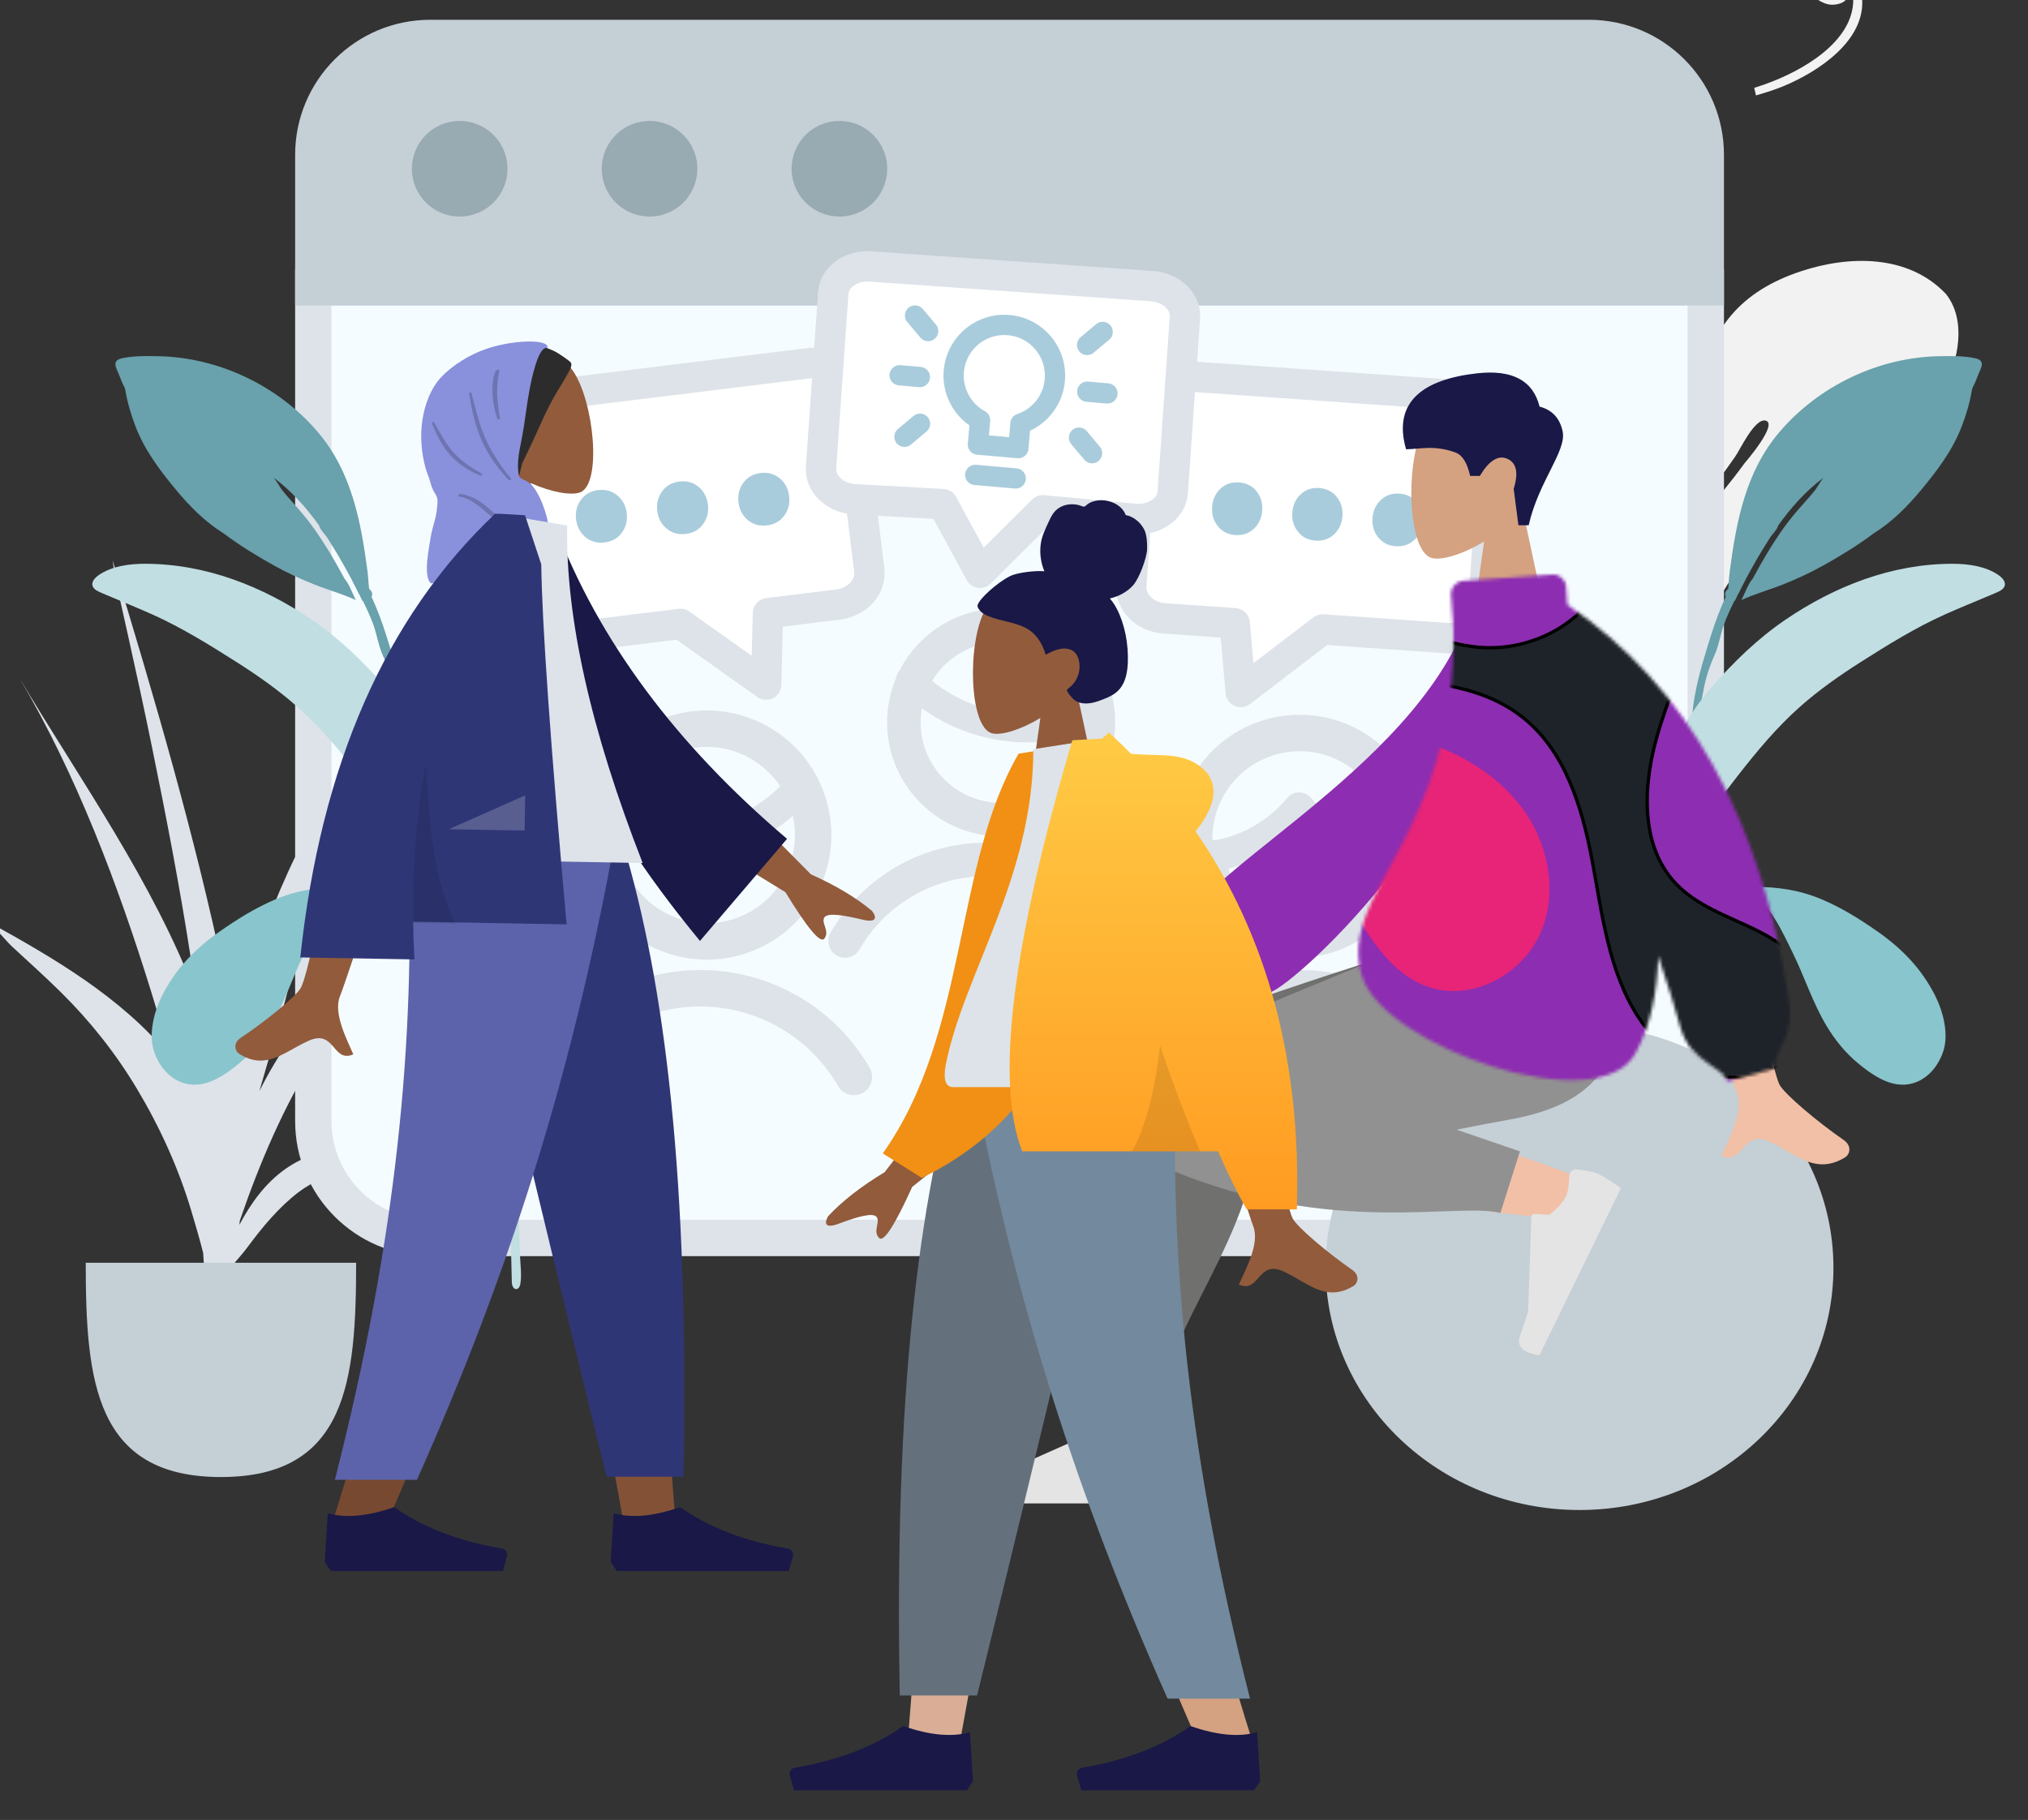 <svg xmlns="http://www.w3.org/2000/svg" xmlns:xlink="http://www.w3.org/1999/xlink" width="615" height="552" viewBox="0 0 615 552">
  <rect x="0" y="0" width="615" height="552" fill="#333333" stroke="none"/>
  <defs>
    <path id="screen_modul_3_g1-a" d="M49.788,30.674 C55.676,30.627 61.008,34.146 63.284,39.577 C65.56,45.008 64.323,51.276 60.161,55.441 C55.997,59.605 49.729,60.839 44.298,58.563 C38.864,56.289 35.348,50.957 35.393,45.067 C35.456,37.143 41.864,30.735 49.788,30.674 Z"/>
    <path id="screen_modul_3_g1-b" d="M107.365,30.674 C113.252,30.627 118.587,34.146 120.86,39.577 C123.136,45.008 121.9,51.276 117.738,55.441 C113.574,59.605 107.306,60.839 101.875,58.563 C96.441,56.289 92.924,50.957 92.969,45.067 C93.033,37.143 99.44,30.735 107.365,30.674 Z"/>
    <path id="screen_modul_3_g1-c" d="M164.942,30.674 C170.829,30.627 176.163,34.146 178.437,39.577 C180.713,45.008 179.477,51.276 175.315,55.441 C171.15,59.605 164.883,60.839 159.451,58.563 C154.02,56.289 150.501,50.957 150.546,45.067 C150.61,37.143 157.017,30.735 164.942,30.674 Z"/>
    <path id="screen_modul_3_g1-d" d="M207.908,65.937 C207.908,70.824 203.121,74.786 197.216,74.786 L170.316,74.4 L157.585,94.365 L139.91,74.143 L111.684,74.786 C105.779,74.786 100.992,70.824 100.992,65.937 L100.992,12.848 C100.992,7.961 105.779,4 111.684,4 L197.216,4 C203.121,4 207.908,7.961 207.908,12.848 L207.908,65.937 Z"/>
    <path id="screen_modul_3_g1-e" d="M72.115,0.01 L99.049,1.893 C101.253,2.047 102.914,3.959 102.76,6.163 L102.041,16.407 C101.021,80.204 137.897,96.468 129.686,122.049 C122.908,143.167 58.027,165.87 46.799,145.169 C42.254,136.788 40.192,126.652 39.959,115.632 C37.09,124.099 34.82,131.388 33.15,137.498 C30.27,148.038 19.105,149.714 19.105,153.774 L19.105,153.774 L4.396,149.714 C5.394,144.198 -1.541,141.511 0.318,129.188 C8.649,73.971 31.032,33.946 67.467,9.113 L67.846,3.721 C68,1.517 69.911,-0.144 72.115,0.01 Z"/>
    <linearGradient id="screen_modul_3_g1-g" x1="50%" x2="50%" y1="0%" y2="100%">
      <stop offset="0%" stop-color="#FFCB45"/>
      <stop offset="100%" stop-color="#FF9B21"/>
    </linearGradient>
  </defs>
  <g fill="none" fill-rule="evenodd" transform="translate(-4 -44)">
    <g fill="#F2F2F2" transform="rotate(77 289.716 364.543)">
      <path d="M216.7,137.131 C216.938,126.745 212.683,117.173 207.973,108.139 C198.804,90.552 194.218,80.03 195.7,59.143 C196.572,46.859 197.614,33.88 191.344,22.725 C186.779,14.602 177.203,5.912 167.091,7.381 C151.084,11.027 142.148,26.279 138.722,41.423 C134.476,60.193 139.338,74.197 153.512,86.224 C161.499,92.999 166.004,99.978 168.182,110.296 C169.925,118.547 169.43,128.009 172.411,135.944 C176.868,147.806 184.915,155.05 197.019,157.253 C192.651,133.741 186.515,109.447 176.676,87.649 C175.793,85.492 169.446,76.272 172.087,73.943 C174.996,71.379 179.797,86.121 179.759,86.029 C182.548,92.58 184.901,99.343 187.163,106.134 C187.151,106.136 187.138,106.135 187.125,106.137 C189.46,113.11 191.735,120.155 193.908,127.246 C194.752,130.221 195.542,133.213 196.244,136.245 C197.274,140.694 197.396,152.411 200.317,155.89 C200.942,156.634 201.578,157.143 202.219,157.476 C203.389,162.382 204.481,167.299 205.438,172.226 C207.937,185.094 209.382,198.293 207.762,211.378 C207.289,215.197 202.43,228.479 204.04,231.87 C206.983,238.072 208.638,228.508 209.266,225.663 C214.459,202.101 212.582,179.98 206.916,156.912 C212.125,153.324 216.603,141.339 216.7,137.131" transform="rotate(-18 176.975 120.57)"/>
      <path d="M112.859,47.659 C105.257,48.771 98.082,58.379 94.541,64.785 C90.16,72.711 87.104,81.756 84.803,90.463 C81.01,104.806 80.498,120.726 80.451,135.417 C80.445,137.187 80.076,158.81 82.604,158.455 C85.108,158.104 83.522,135.659 83.736,131.011 C84.19,121.093 83.511,111.311 85.837,101.518 C88.246,91.378 92.662,81.822 98.242,73.063 C98.958,71.939 100.474,67.76 102.196,68.725 C103.88,69.669 99.215,75.237 98.552,76.319 C95.817,80.787 93.442,85.519 91.475,90.38 C87.789,99.487 85.874,109.018 85.94,118.831 C91.725,119.72 96.765,116.332 98.706,110.687 C100.382,105.809 100.546,100.133 102.451,95.52 C103.762,92.343 105.849,89.645 108.401,87.364 C115.132,81.346 122.159,79.841 124.165,69.855 C125.738,62.026 123.785,46.068 112.859,47.659" transform="scale(-1 1) rotate(58 0 -81.975)"/>
      <path d="M29.347,19.532 C40.386,18.727 52.712,27.536 58.037,36.704 C62.329,44.095 61.606,53.801 58.955,61.654 C57.179,66.911 53.305,74.407 46.843,74.48 C38.759,74.571 38.37,64.687 38.213,58.909 C38.005,51.227 37.024,44.535 30.905,39.298 C29.479,38.078 27.92,37.005 26.48,35.802 C24.224,33.919 21.731,31.992 21.441,28.877 C21.04,24.579 23.492,23.806 27.236,24.604 C27.874,24.74 34.303,27.594 33.351,25.338 C33.061,24.649 31.999,24.103 30.659,23.694 C30.334,23.659 30.004,23.624 29.67,23.588 L28.999,23.518 C25.973,23.203 22.873,22.929 21.869,23.147 C9.042,25.931 4.048,43.508 2.722,54.676 C2.571,55.941 2.451,57.21 2.347,58.481 L-0.005,58.481 C0.16,55.497 0.374,52.517 0.879,49.565 C2.769,38.503 8.681,22.256 21.645,20.46 C22.123,20.393 23.883,20.382 26.014,20.505 C27.024,19.947 28.155,19.61 29.347,19.532 Z" transform="matrix(-1 0 0 1 61.095 0)"/>
    </g>
    <g transform="translate(0 214)">
      <path fill="#DDE3E9" d="M9.938,35.736 C28.604,67.052 50.345,97.374 63.401,131.613 C62.875,127.577 62.317,123.545 61.692,119.52 C58.38,98.179 54.262,76.994 49.936,55.835 C47.733,45.062 45.402,34.327 43.012,23.594 C41.727,17.829 40.457,12.061 39.145,6.302 C38.827,4.906 38.554,2.469 38.157,0 C50.845,41.637 63.081,83.305 72.031,125.942 C73.205,131.538 74.205,137.124 75.024,142.7 C75.304,141.428 75.58,140.156 75.881,138.887 C79.503,123.68 84.935,108.594 91.403,94.374 C94.495,87.575 98.046,80.924 102.228,74.726 C104.836,70.863 110.986,66.271 113.364,62.314 C100.355,86.176 95.657,116.032 88.145,141.973 C86.312,148.304 84.467,154.624 82.659,160.955 C93.987,138.237 111.563,119.571 136,111.483 C106.42,131.027 88.678,165.254 76.722,200.26 C76.683,200.675 76.636,201.09 76.595,201.506 C80.114,194.829 84.545,188.789 90.551,184.56 C103.407,175.504 117.667,178.142 130.137,185.91 C120.35,179.689 102.663,185.354 94.428,191.677 C88.533,196.203 83.495,202.275 79.12,208.2 C78.072,209.62 76.641,211.277 75.13,213.044 C73.012,226.795 69.56,240.452 64.672,254 C65.479,250.111 64.896,243.892 65.12,240.993 C65.144,240.679 65.164,240.365 65.188,240.053 C64.445,243.019 63.727,245.951 63.036,248.837 C64.41,243.331 65.156,237.583 65.739,231.776 C65.889,229.281 66.036,226.785 66.19,224.29 C66.141,219.553 65.946,214.799 65.616,210.036 C64.447,205.408 63.137,201.042 62.056,197.411 C58.159,184.31 52.444,171.76 45.411,160.051 C38.994,149.366 31.312,139.688 22.445,130.935 C17.664,126.217 12.661,121.725 7.729,117.17 C5.945,115.523 2.757,111.474 0,109.363 C20.08,120.434 40.749,132.41 55.398,150.248 C53.68,143.653 51.815,137.151 49.842,130.78 C39.831,98.454 27.191,64.953 9.938,35.736 Z"/>
      <path fill="#C5CFD6" d="M30,213 C30,248.899 32.843,278 71,278 C109.157,278 112,248.899 112,213"/>
    </g>
    <g transform="translate(25 50)">
      <g transform="translate(68.5)">
        <path fill="#F5FCFF" stroke="#DDE3E9" stroke-width="11.029" d="M427.784,81.145 L427.784,334.034 C427.784,343.823 423.816,352.686 417.4,359.102 C410.985,365.517 402.122,369.485 392.332,369.485 L392.332,369.485 L40.966,369.485 C31.177,369.485 22.314,365.517 15.898,359.102 C9.483,352.686 5.515,343.823 5.515,334.034 L5.515,334.034 L5.515,81.145 L427.784,81.145 Z"/>
        <path fill="#C5CFD6" stroke="#C5CFD6" stroke-width="11.029" d="M427.784,5.515 L427.784,45.693 C427.784,55.483 423.816,64.346 417.4,70.761 C410.985,77.177 402.122,81.145 392.332,81.145 L392.332,81.145 L40.966,81.145 C31.177,81.145 22.314,77.177 15.898,70.761 C9.483,64.346 5.515,55.483 5.515,45.693 L5.515,45.693 L5.515,5.515 L427.784,5.515 Z" transform="rotate(-180 216.65 43.33)"/>
        <use fill="#D8D8D8" xlink:href="#screen_modul_3_g1-a"/>
        <use fill="#98AAB2" xlink:href="#screen_modul_3_g1-a"/>
        <use fill="#D8D8D8" xlink:href="#screen_modul_3_g1-b"/>
        <use fill="#98AAB2" xlink:href="#screen_modul_3_g1-b"/>
        <use fill="#D8D8D8" xlink:href="#screen_modul_3_g1-c"/>
        <use fill="#98AAB2" xlink:href="#screen_modul_3_g1-c"/>
        <g stroke="#DDE3E9" stroke-linecap="round" stroke-linejoin="round" transform="translate(76.282 204.884)">
          <path stroke-width="11.06" d="M93.164,26.917 C83.565,10.263 65.805,6.54897823e-15 46.582,6.54897823e-15 C27.359,6.54897823e-15 9.599,10.263 -6.54897823e-15,26.917" transform="translate(0 88.862)"/>
          <g transform="translate(6.095)">
            <path stroke-width="9.217" d="M10.57,29.576 C26.023,45.501 49.688,50.263 70.098,41.555" transform="rotate(-23 40.334 37.717)"/>
            <path stroke-width="11.06" d="M10.189,42.394 C10.189,60.211 24.632,74.653 42.448,74.653 C60.265,74.653 74.707,60.211 74.707,42.394 C74.707,24.578 60.265,10.135 42.448,10.135 C24.632,10.135 10.189,24.578 10.189,42.394 Z" transform="rotate(-23 42.448 42.394)"/>
          </g>
        </g>
        <g stroke="#DDE3E9" stroke-linecap="round" stroke-linejoin="round" transform="translate(166.76 183.607)">
          <path stroke-width="10.165" d="M85.627,24.74 C76.805,9.433 60.481,0 42.813,0 C25.146,0 8.822,9.433 0,24.74" transform="translate(0 71.068)"/>
          <g transform="translate(17.845)">
            <path stroke-width="8.471" d="M1.843,16.59 C16.199,31.014 38.184,35.327 57.145,27.44"/>
            <path stroke-width="10.165" d="M0,29.494 C0,45.783 13.205,58.988 29.494,58.988 C45.783,58.988 58.988,45.783 58.988,29.494 C58.988,13.205 45.783,0 29.494,0 C13.205,0 0,13.205 0,29.494 Z"/>
          </g>
        </g>
        <g stroke="#DDE3E9" stroke-linecap="round" stroke-linejoin="round" transform="translate(258.088 214.775)">
          <path stroke-width="11.06" d="M93.164,105.888 C83.565,89.234 65.805,78.971 46.582,78.971 C27.359,78.971 9.599,89.234 0,105.888"/>
          <g transform="rotate(-1 99.903 -437.836)">
            <path stroke-width="11.06" d="M76.286,64.576 C72.122,57.743 70.045,49.84 70.312,41.842 L70.312,32.543 C70.312,14.877 55.989,0.554 38.323,0.554 C20.654,0.554 6.331,14.877 6.331,32.543 L6.331,41.842 C6.598,49.84 4.521,57.743 0.357,64.576"/>
            <path stroke-width="9.217" d="M6.332,37.828 C18.614,37.808 30.289,32.456 38.321,23.162 C46.354,32.456 58.029,37.808 70.311,37.828"/>
            <path stroke-width="11.06" d="M10.241,37.641 C11.684,52.067 23.828,63.055 38.327,63.055 C52.826,63.055 64.967,52.067 66.413,37.641"/>
          </g>
        </g>
        <g stroke-linecap="round" stroke-linejoin="round" transform="translate(59.53 73.687)">
          <path fill="#FFF" stroke="#DDE3E9" stroke-width="9.217" d="M112.916,99.879 C112.916,104.969 108.129,109.096 102.224,109.096 L80.841,109.096 L77.633,130.522 L54.112,109.096 L16.692,109.096 C10.787,109.096 6,104.969 6,99.879 L6,44.578 C6,39.487 10.787,35.361 16.692,35.361 L102.224,35.361 C108.129,35.361 112.916,39.487 112.916,44.578 L112.916,99.879 Z" transform="rotate(-7 59.458 82.941)"/>
          <path fill="#FFF" stroke="#DDE3E9" stroke-width="9.217" d="M302.036,101.703 C302.036,106.793 297.25,110.92 291.345,110.92 L269.962,110.92 L266.68,131.575 L243.233,110.92 L205.812,110.92 C199.908,110.92 195.121,106.793 195.121,101.703 L195.121,46.402 C195.121,41.311 199.908,37.185 205.812,37.185 L291.345,37.185 C297.25,37.185 302.036,41.311 302.036,46.402 L302.036,101.703 Z" transform="scale(-1 1) rotate(-4 0 7202.742)"/>
          <g transform="scale(-1 1) rotate(-4 0 4472.047)">
            <use fill="#D8D8D8" xlink:href="#screen_modul_3_g1-d"/>
            <use fill="#FFF" stroke="#DDE3E9" stroke-width="9.217" xlink:href="#screen_modul_3_g1-d"/>
          </g>
        </g>
        <g stroke="#A9CCDC" stroke-linecap="round" stroke-linejoin="round" stroke-width="6.152" transform="rotate(5 -926.653 2160.673)">
          <path d="M47.193,16.226 C47.195,8.544 41.528,2.038 33.918,0.987 C26.308,-0.065 19.089,4.66 17.007,12.054 C14.925,19.449 18.619,27.246 25.66,30.319 L25.66,37.772 L37.964,37.772 L37.964,30.319 C43.57,27.876 47.194,22.342 47.193,16.226 L47.193,16.226 Z"/>
          <line x1="25.66" x2="37.964" y1="47" y2="47"/>
          <line x1="57.287" x2="63.439" y1="18.892" y2="18.892"/>
          <line x1="56.011" x2="60.363" y1="32.997" y2="37.349"/>
          <line x1="56.011" x2="60.363" y1="4.783" y2=".436"/>
          <line x1="6.338" x2=".185" y1="18.892" y2="18.892"/>
          <line x1="7.613" x2="3.261" y1="32.997" y2="37.349"/>
          <line x1="7.613" x2="3.261" y1="4.783" y2=".436"/>
        </g>
        <path fill="#A9CCDC" fill-rule="nonzero" d="M285.619,158 C287.854,158 289.683,157.231 291.105,155.692 C292.527,154.154 293.238,152.256 293.238,150 C293.238,147.744 292.527,145.846 291.105,144.308 C289.683,142.769 287.854,142 285.619,142 C283.384,142 281.556,142.769 280.133,144.308 C278.711,145.846 278,147.744 278,150 C278,152.256 278.711,154.154 280.133,155.692 C281.556,157.231 283.384,158 285.619,158 Z M310,158 C312.235,158 314.063,157.231 315.486,155.692 C316.908,154.154 317.619,152.256 317.619,150 C317.619,147.744 316.908,145.846 315.486,144.308 C314.063,142.769 312.235,142 310,142 C307.765,142 305.937,142.769 304.514,144.308 C303.092,145.846 302.381,147.744 302.381,150 C302.381,152.256 303.092,154.154 304.514,155.692 C305.937,157.231 307.765,158 310,158 Z M334.381,158 C336.616,158 338.444,157.231 339.867,155.692 C341.289,154.154 342,152.256 342,150 C342,147.744 341.289,145.846 339.867,144.308 C338.444,142.769 336.616,142 334.381,142 C332.146,142 330.317,142.769 328.895,144.308 C327.473,145.846 326.762,147.744 326.762,150 C326.762,152.256 327.473,154.154 328.895,155.692 C330.317,157.231 332.146,158 334.381,158 Z" transform="rotate(4 310 150)"/>
        <path fill="#A9CCDC" fill-rule="nonzero" d="M92.738,156 C95.008,156 96.865,155.231 98.31,153.692 C99.754,152.154 100.476,150.256 100.476,148 C100.476,145.744 99.754,143.846 98.31,142.308 C96.865,140.769 95.008,140 92.738,140 C90.468,140 88.611,140.769 87.167,142.308 C85.722,143.846 85,145.744 85,148 C85,150.256 85.722,152.154 87.167,153.692 C88.611,155.231 90.468,156 92.738,156 Z M117.5,156 C119.77,156 121.627,155.231 123.071,153.692 C124.516,152.154 125.238,150.256 125.238,148 C125.238,145.744 124.516,143.846 123.071,142.308 C121.627,140.769 119.77,140 117.5,140 C115.23,140 113.373,140.769 111.929,142.308 C110.484,143.846 109.762,145.744 109.762,148 C109.762,150.256 110.484,152.154 111.929,153.692 C113.373,155.231 115.23,156 117.5,156 Z M142.262,156 C144.532,156 146.389,155.231 147.833,153.692 C149.278,152.154 150,150.256 150,148 C150,145.744 149.278,143.846 147.833,142.308 C146.389,140.769 144.532,140 142.262,140 C139.992,140 138.135,140.769 136.69,142.308 C135.246,143.846 134.524,145.744 134.524,148 C134.524,150.256 135.246,152.154 136.69,153.692 C138.135,155.231 139.992,156 142.262,156 Z" transform="rotate(-6 117.5 148)"/>
      </g>
      <g transform="translate(457 102)">
        <path fill="#69A1AC" d="M120.98,0.66 C117.57,-0.085 113.803,-0.028 110.329,0.033 C91.695,0.287 73.397,9.109 61.489,23.205 C51.351,35.205 48.563,50.125 46.56,65.207 C46.362,66.704 46.277,68.192 46.165,69.693 C46.141,70.015 46.105,70.302 46.066,70.573 C45.279,71.277 44.865,72.098 45.332,73 C43.597,76.797 42.129,80.69 40.869,84.706 C37.162,96.526 33.392,108.571 35.714,121 C36.257,114.16 37.399,107.166 38.764,100.438 C38.842,100.052 38.927,99.669 39.015,99.287 C39.025,99.247 39.033,99.206 39.042,99.166 C39.525,97.106 40.153,95.108 40.917,93.141 C40.925,93.119 40.933,93.098 40.941,93.077 C41.042,92.818 41.149,92.56 41.255,92.303 C41.474,91.77 41.699,91.238 41.937,90.709 C42.018,90.528 42.095,90.346 42.17,90.163 C43.282,87.437 43.751,84.365 44.748,81.545 C44.986,80.904 45.235,80.265 45.496,79.629 C45.512,79.592 45.527,79.555 45.543,79.518 C46.249,77.807 47.028,76.118 47.853,74.446 C48.301,74.11 48.54,73.274 48.927,72.515 C49.006,72.365 49.631,71.368 49.817,70.793 C50.303,69.854 50.786,68.915 51.275,67.977 C51.261,67.983 51.246,67.988 51.231,67.994 C51.72,67.093 52.211,66.197 52.698,65.304 C52.805,65.108 52.913,64.912 53.021,64.715 C53.196,64.402 53.371,64.089 53.545,63.777 C55.177,60.856 56.908,57.994 58.705,55.167 C59.347,54.158 60.879,52.711 61.173,51.579 C61.184,51.536 61.186,51.497 61.193,51.457 C65.093,45.979 69.582,40.927 74.967,36.924 C74.316,37.628 72.932,40.015 72.567,40.488 C71.447,41.935 70.232,43.282 69.013,44.646 C66.828,47.089 64.696,49.609 62.801,52.274 C59.335,57.148 56.346,62.277 53.519,67.51 C53.493,67.54 53.463,67.569 53.438,67.601 C52.017,69.352 51.123,71.998 50.101,74.001 C54.147,72.127 58.622,70.906 62.774,69.242 C66.916,67.583 70.944,65.735 74.834,63.566 C80.003,60.682 85.366,57.427 90.25,53.743 C95.847,50.271 100.551,45.492 104.703,40.477 C109.615,34.543 114.117,28.558 116.901,21.353 C118.269,17.813 119.345,14.121 119.983,10.386 C120.011,10.224 120.046,10.047 120.085,9.864 C120.738,8.574 121.321,7.255 121.811,5.906 C122.588,3.766 124.425,1.412 120.98,0.66"/>
        <path fill="#C1DEE2" d="M127.986,66.376 C124.041,63.701 118.796,63 114.076,63 C95.64,63 78.311,69.84 63.341,80.032 C55.138,85.616 47.8,92.728 41.322,100.132 C37.582,104.407 34.248,109.03 31.887,114.173 C30.294,117.644 29.201,121.261 28.46,124.991 C27.557,129.537 26.839,134.175 26.515,138.797 C26.387,140.617 25.33,150.274 28.356,150.438 C28.338,150.676 28.334,150.903 28.353,151.106 C21.782,161.38 17.723,173.42 13.958,184.835 C10.683,194.769 7.764,204.786 5.87,215.063 C3.375,228.592 1.737,242.326 0.958,256.05 C0.791,258.999 0.676,261.95 0.577,264.903 C0.493,267.422 0.408,269.941 0.325,272.461 C0.233,275.284 -0.264,278.534 0.185,281.34 C0.576,283.784 2.691,283.414 2.785,280.982 C2.898,278.045 2.879,275.102 3.008,272.163 C3.179,268.262 3.355,264.361 3.546,260.461 C4.875,233.369 9.86,206.675 19.061,181.084 C22.785,170.728 27.051,160.925 32.535,151.345 C37.356,142.922 43.156,134.767 49.084,127.173 C54.845,119.792 60.836,112.583 67.895,106.33 C73.624,101.256 79.926,96.835 86.404,92.722 C94.631,87.498 102.843,82.401 111.755,78.391 C116.388,76.307 121.108,74.441 125.777,72.44 C126.617,72.081 127.517,71.732 128.325,71.315 C131.02,69.925 130.133,67.832 127.986,66.376"/>
        <path fill="#89C5CC" d="M68.182,161 C60.705,161 54.051,161.972 47.162,164.943 C41.215,167.508 35.795,170.903 30.533,174.599 C23.132,179.798 17.302,185.848 13.221,193.865 C10.783,198.654 8.994,205.431 10.632,210.655 C12.56,216.807 17.856,221.939 24.831,220.855 C29.144,220.185 33.097,217.33 36.375,214.643 C40.297,211.428 43.436,207.563 46.028,203.27 C50.256,196.267 52.74,188.351 56.332,181.033 C58.036,177.56 59.683,174.063 61.725,170.762 C62.735,169.128 63.811,167.509 65.344,166.294 C66.164,165.644 69.622,164.52 68.3,163.061 C87.69,163.315 104.868,178.207 108.591,196.641 C108.937,198.359 109.208,200.091 109.495,201.82 C109.675,202.911 109.602,206.937 110.578,207.634 C112.73,209.172 111.826,204.499 111.733,203.826 C111.494,202.087 111.24,200.35 110.973,198.615 C109.519,189.181 105.319,180.411 98.315,173.683 C90.306,165.99 79.499,161 68.182,161" transform="matrix(-1 0 0 1 122 0)"/>
      </g>
      <g transform="matrix(-1 0 0 1 137 102)">
        <path fill="#69A1AC" d="M120.98,0.66 C117.57,-0.085 113.803,-0.028 110.329,0.033 C91.695,0.287 73.397,9.109 61.489,23.205 C51.351,35.205 48.563,50.125 46.56,65.207 C46.362,66.704 46.277,68.192 46.165,69.693 C46.141,70.015 46.105,70.302 46.066,70.573 C45.279,71.277 44.865,72.098 45.332,73 C43.597,76.797 42.129,80.69 40.869,84.706 C37.162,96.526 33.392,108.571 35.714,121 C36.257,114.16 37.399,107.166 38.764,100.438 C38.842,100.052 38.927,99.669 39.015,99.287 C39.025,99.247 39.033,99.206 39.042,99.166 C39.525,97.106 40.153,95.108 40.917,93.141 C40.925,93.119 40.933,93.098 40.941,93.077 C41.042,92.818 41.149,92.56 41.255,92.303 C41.474,91.77 41.699,91.238 41.937,90.709 C42.018,90.528 42.095,90.346 42.17,90.163 C43.282,87.437 43.751,84.365 44.748,81.545 C44.986,80.904 45.235,80.265 45.496,79.629 C45.512,79.592 45.527,79.555 45.543,79.518 C46.249,77.807 47.028,76.118 47.853,74.446 C48.301,74.11 48.54,73.274 48.927,72.515 C49.006,72.365 49.631,71.368 49.817,70.793 C50.303,69.854 50.786,68.915 51.275,67.977 C51.261,67.983 51.246,67.988 51.231,67.994 C51.72,67.093 52.211,66.197 52.698,65.304 C52.805,65.108 52.913,64.912 53.021,64.715 C53.196,64.402 53.371,64.089 53.545,63.777 C55.177,60.856 56.908,57.994 58.705,55.167 C59.347,54.158 60.879,52.711 61.173,51.579 C61.184,51.536 61.186,51.497 61.193,51.457 C65.093,45.979 69.582,40.927 74.967,36.924 C74.316,37.628 72.932,40.015 72.567,40.488 C71.447,41.935 70.232,43.282 69.013,44.646 C66.828,47.089 64.696,49.609 62.801,52.274 C59.335,57.148 56.346,62.277 53.519,67.51 C53.493,67.54 53.463,67.569 53.438,67.601 C52.017,69.352 51.123,71.998 50.101,74.001 C54.147,72.127 58.622,70.906 62.774,69.242 C66.916,67.583 70.944,65.735 74.834,63.566 C80.003,60.682 85.366,57.427 90.25,53.743 C95.847,50.271 100.551,45.492 104.703,40.477 C109.615,34.543 114.117,28.558 116.901,21.353 C118.269,17.813 119.345,14.121 119.983,10.386 C120.011,10.224 120.046,10.047 120.085,9.864 C120.738,8.574 121.321,7.255 121.811,5.906 C122.588,3.766 124.425,1.412 120.98,0.66"/>
        <path fill="#C1DEE2" d="M127.986,66.376 C124.041,63.701 118.796,63 114.076,63 C95.64,63 78.311,69.84 63.341,80.032 C55.138,85.616 47.8,92.728 41.322,100.132 C37.582,104.407 34.248,109.03 31.887,114.173 C30.294,117.644 29.201,121.261 28.46,124.991 C27.557,129.537 26.839,134.175 26.515,138.797 C26.387,140.617 25.33,150.274 28.356,150.438 C28.338,150.676 28.334,150.903 28.353,151.106 C21.782,161.38 17.723,173.42 13.958,184.835 C10.683,194.769 7.764,204.786 5.87,215.063 C3.375,228.592 1.737,242.326 0.958,256.05 C0.791,258.999 0.676,261.95 0.577,264.903 C0.493,267.422 0.408,269.941 0.325,272.461 C0.233,275.284 -0.264,278.534 0.185,281.34 C0.576,283.784 2.691,283.414 2.785,280.982 C2.898,278.045 2.879,275.102 3.008,272.163 C3.179,268.262 3.355,264.361 3.546,260.461 C4.875,233.369 9.86,206.675 19.061,181.084 C22.785,170.728 27.051,160.925 32.535,151.345 C37.356,142.922 43.156,134.767 49.084,127.173 C54.845,119.792 60.836,112.583 67.895,106.33 C73.624,101.256 79.926,96.835 86.404,92.722 C94.631,87.498 102.843,82.401 111.755,78.391 C116.388,76.307 121.108,74.441 125.777,72.44 C126.617,72.081 127.517,71.732 128.325,71.315 C131.02,69.925 130.133,67.832 127.986,66.376"/>
        <path fill="#89C5CC" d="M68.182,161 C60.705,161 54.051,161.972 47.162,164.943 C41.215,167.508 35.795,170.903 30.533,174.599 C23.132,179.798 17.302,185.848 13.221,193.865 C10.783,198.654 8.994,205.431 10.632,210.655 C12.56,216.807 17.856,221.939 24.831,220.855 C29.144,220.185 33.097,217.33 36.375,214.643 C40.297,211.428 43.436,207.563 46.028,203.27 C50.256,196.267 52.74,188.351 56.332,181.033 C58.036,177.56 59.683,174.063 61.725,170.762 C62.735,169.128 63.811,167.509 65.344,166.294 C66.164,165.644 69.622,164.52 68.3,163.061 C87.69,163.315 104.868,178.207 108.591,196.641 C108.937,198.359 109.208,200.091 109.495,201.82 C109.675,202.911 109.602,206.937 110.578,207.634 C112.73,209.172 111.826,204.499 111.733,203.826 C111.494,202.087 111.24,200.35 110.973,198.615 C109.519,189.181 105.319,180.411 98.315,173.683 C90.306,165.99 79.499,161 68.182,161" transform="matrix(-1 0 0 1 122 0)"/>
      </g>
      <g transform="matrix(-1 0 0 1 584 83)">
        <g transform="translate(81)">
          <path fill="#D4A181" d="M38.143,9.134 C43.938,19.935 43.25,47.333 35.76,49.263 C32.774,50.033 26.411,48.148 19.936,44.245 L24,73 L0,73 L8.262,34.489 C3.654,29.081 0.536,22.453 1.057,15.025 C2.558,-6.375 32.349,-1.667 38.143,9.134 Z" transform="translate(54 31)"/>
          <path fill="#191847" d="M60.418,70.308 C57.406,56.906 48.825,47.771 50.135,41.782 C51.009,37.789 53.338,35.305 57.121,34.332 C59.078,26.416 65.39,23.048 76.056,24.23 C92.055,26.004 101.819,32.648 97.602,47.268 C93.726,47.268 89.046,45.866 82.576,48.268 C80.522,49.03 79.054,51.393 78.17,55.358 L75.246,55.358 C72.408,50.653 69.609,48.924 66.851,50.171 C64.092,51.418 63.465,54.447 64.97,59.259 L63.529,70.308 L60.418,70.308 Z"/>
        </g>
        <g transform="translate(0 195)">
          <ellipse cx="116" cy="73.5" fill="#C5CFD6" rx="77" ry="73.5" transform="translate(10 27)"/>
          <path fill="#F1C0A6" d="M253.09,37.502 C258.168,50.651 267.033,93.853 277.685,159.107 L265.509,162.66 C252.696,134.302 243.43,109.608 239.711,96.58 C233.343,74.273 228.498,54.643 227.273,47.313 C224.353,29.832 249.735,28.814 253.09,37.502 Z M219.679,75.16 C211.895,76.28 203.428,77.408 194.867,78.497 L192.418,78.807 C192.01,78.858 191.602,78.909 191.193,78.961 L188.743,79.267 C158.535,83.028 128.894,86.164 125.566,86.622 C119.263,87.488 114.5,77.584 121.888,74.664 C128.472,72.061 144.278,66.356 160.401,61.117 L162.129,60.557 C162.417,60.464 162.705,60.372 162.993,60.279 L164.721,59.727 C175.938,56.156 186.924,52.966 194.667,51.361 C200.373,50.179 205.903,49.081 211.102,48.088 C226.556,45.138 234.563,73.017 219.679,75.16 Z"/>
          <path fill="#70716F" d="M165.562,4 C227.08,19.676 258.515,29.722 259.869,34.138 C259.884,34.187 259.897,34.236 259.91,34.285 C259.942,34.324 259.971,34.363 260,34.403 C272.192,51.17 279.493,133.027 281.889,139.156 L258.528,142.641 C249.591,109.503 221,86.418 221.759,46.729 C221.554,45.565 221.503,44.461 221.587,43.417 L158,11.047 L158,4 L165.562,4 Z" transform="rotate(3 219.945 73.32)"/>
          <path fill="#919191" d="M168.942,-4.97379915e-14 C174.2,1.511 192.48,8.892 211.521,16.812 L213.46,17.619 C226.071,22.875 238.834,28.287 248.207,32.316 C264.112,39.154 259.099,63.803 250.092,70.219 C250.043,70.612 249.881,70.88 249.591,71 C201.137,91.083 162.805,80.545 150,83.912 L144.077,65.228 L163.282,58.64 C157.464,57.476 152.107,56.436 147.523,55.632 C117.909,50.438 109.274,34.586 114.38,-4.97379915e-14 L168.942,-4.97379915e-14 Z"/>
          <path fill="#E4E4E4" d="M2.678,25.402 C1.559,28.388 1,30.623 1,32.106 C1,33.909 1.3,36.54 1.901,40 C3.993,40 22.794,40 58.303,40 C59.769,35.155 58.923,32.539 55.765,32.152 C52.607,31.766 49.984,31.417 47.895,31.106 L21.68,19.419 C21.176,19.194 20.584,19.421 20.359,19.925 C20.356,19.934 20.352,19.942 20.348,19.951 L18.663,24.039 L18.663,24.039 C15.74,25.403 13.364,26.085 11.537,26.085 C10.052,26.085 8.001,25.485 5.384,24.285 L5.384,24.285 C4.38,23.825 3.193,24.266 2.733,25.27 C2.713,25.313 2.695,25.357 2.678,25.402 Z" transform="rotate(64 28.552 147.452)"/>
          <path fill="#E4E4E4" d="M2.678,25.402 C1.559,28.388 1,30.623 1,32.106 C1,33.909 1.3,36.54 1.901,40 C3.993,40 22.794,40 58.303,40 C59.769,35.155 58.923,32.539 55.765,32.152 C52.607,31.766 49.984,31.417 47.895,31.106 L21.68,19.419 C21.176,19.194 20.584,19.421 20.359,19.925 C20.356,19.934 20.352,19.942 20.348,19.951 L18.663,24.039 L18.663,24.039 C15.74,25.403 13.364,26.085 11.537,26.085 C10.052,26.085 8.001,25.485 5.384,24.285 L5.384,24.285 C4.38,23.825 3.193,24.266 2.733,25.27 C2.713,25.313 2.695,25.357 2.678,25.402 Z" transform="translate(254 132)"/>
        </g>
        <g transform="translate(22 90)">
          <path fill="#F1C0A6" d="M60.97,67.45 L82.867,67.532 C66.189,121.566 57.336,149.857 56.308,152.406 C53.994,158.14 58.891,166.874 60.985,171.567 C58.035,172.887 56.497,171.522 55.006,169.872 L54.726,169.56 L54.726,169.56 L54.446,169.245 C52.663,167.244 50.706,165.264 46.288,167.319 C44.737,168.041 43.259,168.879 41.816,169.715 L41.277,170.028 C41.187,170.08 41.097,170.132 41.008,170.184 L40.472,170.495 C35.13,173.584 30.11,176.141 23.389,171.994 C22.274,171.306 21.051,168.715 24.005,166.69 C31.362,161.645 41.965,152.815 43.398,149.908 C45.352,145.945 51.209,118.459 60.97,67.45 L60.97,67.45 Z M199.493,92.46 L227.821,120.095 C236.063,123.611 242.817,127.493 248.081,131.742 C249.265,133.17 250.554,135.906 244.984,134.682 C239.414,133.457 233.5,132.42 232.453,134.231 C231.406,136.043 234.491,138.819 232.556,141.189 C231.266,142.77 226.928,137.743 219.542,126.108 L190.084,108.74 L199.493,92.46 Z"/>
          <path fill="#8D2DB1" d="M122.768,9.714 L131.253,7.483 C149.02,54.264 221.603,80.862 227.452,98.419 C229.597,104.858 225.155,108.596 227.775,110.385 L217.295,119.561 C215.206,117.515 211.513,121.916 202.816,119.824 C194.118,117.733 127.738,66.513 122.768,9.714 Z" transform="rotate(5 175.413 63.943)"/>
          <g transform="translate(40.2 -4.73)">
            <mask id="screen_modul_3_g1-f" fill="#fff">
              <use xlink:href="#screen_modul_3_g1-e"/>
            </mask>
            <g mask="url(#screen_modul_3_g1-f)">
              <g transform="translate(-97 -12)">
                <path fill="#8D2DB1" d="M293.649,8.856 C283.48,25.137 262.578,36.395 244.245,40.065 C221.868,44.543 196.233,40.334 178.244,54.38 C165.242,64.532 160.054,81.642 157.002,97.856 C153.95,114.075 152.079,131.117 143.247,145.053 C136.214,156.139 123.863,164.761 110.78,163.744 C97.694,162.722 85.86,149.341 89.471,136.725 C91.943,128.061 100.208,122.428 108.338,118.539 C116.468,114.655 125.343,111.565 131.548,105.032 C142.831,93.165 141.544,74.18 136.777,58.516 C132.01,42.853 124.43,27.387 125.511,11.05 C125.603,9.642 125.771,8.213 126.04,6.809 L151.999,6.809 C152.155,7.561 152.323,8.305 152.512,9.032 C156.582,24.553 173.704,34.188 189.729,33.398 C205.754,32.604 220.325,23.363 231.52,11.862 C233.109,10.23 234.669,8.528 236.22,6.809 L294.805,6.809 C294.465,7.477 294.086,8.162 293.649,8.856 L293.649,8.856 Z M-0,0.448 L-0,202.991 L8.609,202.991 L8.609,184.423 C13.877,180.929 20.048,178.533 26.169,177.604 C42.555,175.107 59.106,179.651 75.657,180.593 C103.571,182.182 130.887,173.539 158.12,167.22 C185.353,160.898 214.747,157.013 240.626,167.594 C247.007,170.205 253.086,173.677 259.749,175.473 C266.412,177.276 274.055,177.171 279.604,173.068 C285.157,168.969 287.276,160.048 282.618,154.958 C277.393,149.249 267.325,150.947 261.729,145.604 C257.609,141.661 257.366,134.758 260.182,129.806 C262.999,124.845 268.254,121.675 273.719,120.053 C284.724,116.774 296.554,119.04 307.694,121.839 C318.831,124.639 330.173,127.985 341.59,126.808 C353.016,125.635 364.754,118.607 367.432,107.437 C369.265,99.786 366.62,91.845 366.431,83.983 C365.948,63.99 384.071,45.467 404.064,45.514 C415.953,45.539 422.965,50.756 428.997,57.516 L428.997,30.56 C417.693,32.852 405.75,31.145 394.097,31.035 C380.8,30.918 365.998,33.81 358.25,44.61 C346.727,60.677 355.812,87.082 340.859,100.021 C333.01,106.815 321.155,106.815 311.301,103.531 C301.447,100.248 292.779,94.216 283.392,89.776 C273.996,85.337 263.028,82.52 253.288,86.123 C231.297,94.253 228.329,128.843 206.007,135.998 C193.319,140.059 178.644,132.147 173.195,119.99 C167.743,107.836 170.677,92.954 178.648,82.281 C186.614,71.607 198.957,64.814 211.816,61.354 C224.685,57.894 238.158,57.491 251.48,57.591 C270.019,57.73 291.001,57.869 303.86,44.513 C309.553,38.602 312.756,30.808 316.838,23.687 C320.34,17.579 324.586,11.916 329.437,6.809 L428.997,6.809 L428.997,0.448 L-0,0.448 Z" transform="translate(0 .755)"/>
                <path fill="#A22161" d="M395.655,0.27 C375.662,0.223 357.543,18.75 358.026,38.739 C358.215,46.601 360.86,54.546 359.023,62.193 C356.345,73.363 344.607,80.391 333.186,81.564 C321.764,82.746 310.426,79.395 299.285,76.6 C288.149,73.8 276.315,71.534 265.31,74.809 C259.845,76.436 254.59,79.605 251.773,84.562 C248.957,89.514 249.2,96.421 253.324,100.36 C258.92,105.707 268.984,104.005 274.209,109.718 C278.871,114.809 276.753,123.729 271.199,127.824 C265.646,131.927 258.003,132.032 251.34,130.233 C244.677,128.433 238.602,124.965 232.217,122.355 C206.338,111.769 176.948,115.658 149.715,121.981 C122.483,128.299 95.166,136.938 67.248,135.349 C50.701,134.411 34.146,129.867 17.76,132.36 C11.639,133.289 5.472,135.685 0.204,139.179 L0.204,157.747 L420.593,157.747 L420.593,12.272 C414.556,5.516 407.544,0.295 395.655,0.27" transform="translate(8.408 45.998)"/>
                <path fill="#E72477" stroke="#E72477" d="M146.681,17.281 C142.599,24.398 139.4,32.192 133.704,38.107 C120.844,51.462 99.863,51.324 81.323,51.185 C68.001,51.084 54.528,51.483 41.664,54.943 C28.8,58.407 16.458,65.201 8.491,75.874 C0.521,86.548 -2.414,101.43 3.039,113.583 C8.487,125.737 23.163,133.652 35.85,129.587 C58.173,122.432 61.141,87.847 83.135,79.717 C92.872,76.114 103.844,78.931 113.235,83.366 C122.622,87.805 131.295,93.838 141.149,97.125 C150.999,100.404 162.858,100.408 170.706,93.615 C185.655,80.675 176.571,54.271 188.098,38.203 C195.841,27.404 210.648,24.507 223.94,24.629 C235.593,24.734 247.537,26.441 258.845,24.15 L258.845,0.402 L159.28,0.402 C154.433,5.51 150.183,11.168 146.681,17.281" transform="translate(170.155 7.163)"/>
                <path fill="#1E2229" stroke="#000" d="M231.519,12.618 C220.324,24.115 205.757,33.36 189.732,34.154 C173.703,34.945 156.58,25.309 152.515,9.789 C152.322,9.061 152.158,8.317 151.998,7.565 L126.039,7.565 C125.774,8.969 125.606,10.394 125.509,11.806 C124.429,28.139 132.009,43.609 136.776,59.273 C141.547,74.936 142.829,93.921 131.55,105.789 C125.341,112.321 116.467,115.411 108.337,119.296 C100.21,123.184 91.941,128.817 89.47,137.482 C85.863,150.097 97.697,163.478 110.779,164.5 C123.862,165.517 136.217,156.891 143.246,145.809 C152.082,131.874 153.949,114.827 157.001,98.612 C160.053,82.398 165.24,65.284 178.243,55.136 C196.231,41.087 221.867,45.299 244.244,40.817 C262.581,37.152 283.479,25.89 293.648,9.612 C294.085,8.918 294.468,8.233 294.808,7.565 L236.219,7.565 C234.668,9.284 233.108,10.983 231.519,12.618"/>
              </g>
            </g>
          </g>
        </g>
      </g>
      <g transform="translate(0 64)">
        <g transform="rotate(-7 162.073 -513.261)">
          <path fill="#915B3C" d="M35.184,8.425 C40.529,18.388 39.894,43.661 32.986,45.441 C30.231,46.152 24.362,44.412 18.389,40.812 L22.138,67.336 L0,67.336 L7.621,31.814 C3.371,26.825 0.494,20.711 0.975,13.86 C2.36,-5.88 29.839,-1.538 35.184,8.425 Z" transform="translate(49.81 28.595)"/>
          <g transform="translate(33.207 25.828)">
            <path fill="#2C2C2C" d="M46.799,4.623 C46.292,4.32 45.231,3.682 44.693,3.45 C44.566,3.395 43.676,2.759 43.652,2.767 C42.977,2.995 41.025,3.835 40.857,4.56 C40.831,4.615 40.806,4.667 40.781,4.712 C40.504,5.215 40.251,5.73 40.008,6.252 C39.477,7.397 39.018,8.594 38.58,9.782 C37.727,12.094 36.986,14.461 36.304,16.833 C35.61,19.247 35.021,21.69 34.362,24.115 C33.413,27.604 32.199,31.007 31.257,34.494 C30.655,36.721 30.321,38.974 30.479,41.266 C30.48,41.294 30.481,41.321 30.484,41.349 C30.485,41.36 30.486,41.371 30.487,41.383 C30.514,41.735 30.552,42.088 30.603,42.443 C30.648,42.746 30.693,43.05 30.741,43.354 C31.601,41.637 32.258,39.747 32.955,37.952 C33.024,37.776 33.089,37.599 33.152,37.422 C33.377,37.058 33.606,36.696 33.838,36.336 C35.3,34.066 36.767,31.805 38.169,29.493 C40.69,25.337 43.188,21.092 46.177,17.275 C47.06,16.148 47.963,15.038 48.834,13.901 C49.33,13.255 49.813,12.597 50.281,11.928 C50.615,11.45 52.068,9.782 51.542,8.779 C51.272,8.267 48.114,5.408 46.799,4.623 Z"/>
            <path fill="#8991DC" d="M44.853,3.534 C45.347,3.7 45.107,2.673 44.629,2.312 C42.416,0.639 33.957,0.032 26.595,1.561 C21.663,2.584 15.927,5.132 11.988,8.408 C8.437,11.361 5.995,16.095 4.738,20.669 C3.418,25.472 3.218,30.479 3.953,35.404 C4.115,36.485 4.462,37.516 4.656,38.575 C4.873,39.767 4.985,40.915 5.373,42.076 C5.611,42.786 6.015,43.482 6.218,44.196 C6.45,45.011 6.309,45.765 6.14,46.594 C5.865,47.945 5.523,49.294 5.038,50.584 C4.31,52.522 3.426,54.337 2.872,56.348 C2.134,59.023 -0.95,67.73 1.304,70.104 L44.214,70.104 C43.133,67.156 39.89,63.688 39.233,60.532 C38.846,58.674 38.663,54.615 38.622,54.467 C37.655,47.802 35.767,44.619 34.584,43.463 C33.402,42.308 31.827,41.953 31.746,40.951 C31.41,36.807 33.058,32.836 34.267,28.968 C35.707,24.358 36.763,19.634 38.247,15.039 C38.905,13.005 42.293,2.673 44.853,3.534 Z"/>
            <path fill="#000" fill-opacity=".2" d="M13.258,44.166 C22.12,46.941 21.133,52.672 32.295,58.476 L31.362,59.041 C21.589,55.007 19.304,46.356 12.609,44.955 L13.258,44.166 Z M20.49,14.106 C21.86,24.491 22.259,30.423 29.394,41.783 L28.635,42.015 C21.292,32.124 20.128,24.051 19.781,14.163 L20.49,14.106 Z M8.101,21.552 C11.116,28.868 12.491,33.189 20.911,39.11 L20.261,39.565 C11.902,34.828 9.468,29.177 7.466,21.856 L8.101,21.552 Z M29.809,8.302 C28.191,13.436 27.843,16.176 28.191,23.191 L27.397,23.191 C25.914,16.571 27.234,10.339 28.811,8.302 L29.809,8.302 Z"/>
          </g>
        </g>
        <g transform="translate(0 186.038)">
          <polygon fill="#915B3C" points="118.069 0 151.858 116.434 167.751 203.854 183.702 203.854 167.779 0"/>
          <polygon fill="#000" fill-opacity=".1" points="118.069 0 151.858 116.434 167.751 203.854 183.702 203.854 167.779 0"/>
          <path fill="#784931" d="M102.884,0 C105.242,60.487 104.312,93.478 103.784,98.973 C103.257,104.469 100.261,141.274 79.848,205.699 L96.439,205.699 C123.473,143.894 132.91,107.089 136.01,98.973 C139.111,90.858 148.268,57.866 161.638,0 L102.884,0 Z"/>
          <path fill="#2F3676" d="M117.344,1.04866487e-13 C126.133,40.065 141.334,104.019 162.947,191.862 L186.278,191.862 C188.001,101.7 180.671,42.358 167.976,1.04866487e-13 L117.344,1.04866487e-13 Z"/>
          <path fill="#5C63AB" d="M102.766,0 C105.075,60.487 99.091,120.078 80.555,192.804 L105.448,192.804 C132.531,131.922 151.943,72.625 165.21,0 L102.766,0 Z"/>
          <path fill="#191847" d="M0,34.129 L0.915,19.371 C6.275,20.938 12.988,20.323 21.055,17.526 C29.71,23.656 40.6,27.847 53.726,30.097 C54.773,30.276 55.477,31.271 55.297,32.318 C55.285,32.386 55.27,32.452 55.252,32.518 L54.01,36.897 L54.01,36.897 L21.055,36.897 L1.831,36.897 L0,34.129 Z" transform="translate(77.483 183.56)"/>
          <path fill="#191847" d="M0,34.129 L0.915,19.371 C6.275,20.938 12.988,20.323 21.055,17.526 C29.71,23.656 40.6,27.847 53.726,30.097 C54.773,30.276 55.477,31.271 55.297,32.318 C55.285,32.386 55.27,32.452 55.252,32.518 L54.01,36.897 L54.01,36.897 L21.055,36.897 L1.831,36.897 L0,34.129 Z" transform="translate(164.19 183.56)"/>
        </g>
        <g transform="rotate(1 -4798.121 1285.621)">
          <path fill="#915B3C" d="M63.008,85.803 L82.284,85.879 C70.382,124.301 63.957,144.687 63.008,147.038 C60.874,152.328 65.391,160.384 67.322,164.713 C64.405,166.019 62.984,164.476 61.508,162.815 L61.231,162.503 C59.602,160.682 57.791,158.922 53.766,160.795 C52.607,161.334 51.492,161.943 50.403,162.565 L49.861,162.877 C49.59,163.033 49.322,163.19 49.054,163.345 L48.52,163.655 C43.547,166.535 38.892,168.963 32.643,165.107 C31.615,164.472 30.487,162.082 33.211,160.214 C39.998,155.56 49.778,147.416 51.1,144.735 C52.902,141.079 56.871,121.435 63.008,85.803 L63.008,85.803 Z M178.99,82.208 L205.12,107.699 C212.723,110.942 218.952,114.523 223.808,118.442 C224.9,119.759 226.089,122.283 220.951,121.154 C215.813,120.024 210.358,119.067 209.392,120.738 C208.426,122.409 211.272,124.97 209.487,127.157 C208.297,128.614 204.296,123.977 197.483,113.245 L170.311,97.225 L178.99,82.208 Z"/>
          <path fill="#191847" d="M112.552,8.516 L120.379,6.458 C137.049,39.435 163.65,68.397 200.182,93.344 L177.161,126.892 C139.597,90.107 114.998,50.916 112.552,8.516 Z" transform="rotate(5 156.367 66.675)"/>
          <path fill="#DDE3E9" d="M83.017,105.155 L154.043,105.155 C137.588,65.146 129.361,31.158 129.361,3.192 L107.936,0 C91.098,27.081 86.343,60.422 83.017,105.155 Z"/>
          <path fill="#2F3676" d="M108.889,0 C110.563,0.058 113.111,0.161 116.536,0.311 L116.536,0.311 L121.713,15.106 C122.26,33.145 125.458,69.497 131.307,124.163 L131.307,124.163 L84.748,124.162 C84.87,127.938 85.071,131.749 85.352,135.595 L85.352,135.595 L50.733,135.595 C55.911,77.173 74.822,31.975 107.465,5.68434189e-14 L107.465,5.68434189e-14 L107.482,0.015 L107.491,0 Z"/>
          <path fill="#000" fill-opacity=".1" d="M97.776,124.526 L84.76,124.526 C84.19,107.594 85.211,91.371 87.823,75.857 C89.149,99.39 92.466,115.613 97.776,124.526 Z"/>
          <polygon fill="#FFF" fill-opacity=".2" points="95.111 95.931 118.069 85.258 118.069 95.931"/>
        </g>
      </g>
      <g transform="matrix(-1 0 0 1 439 142)">
        <g transform="translate(75.987)">
          <path fill="#915B3C" d="M35.346,8.469 C40.716,18.484 40.078,43.889 33.138,45.679 C30.37,46.392 24.474,44.644 18.473,41.025 L22.24,67.688 L0,67.688 L7.656,31.98 C3.386,26.965 0.496,20.819 0.979,13.932 C2.371,-5.911 29.976,-1.546 35.346,8.469 Z" transform="translate(50.04 28.744)"/>
          <path fill="#191847" d="M76.602,26.305 C73.563,25.378 69.151,25.064 67.295,25.277 C68.351,22.746 68.77,19.926 68.428,17.181 C68.096,14.513 66.905,12.242 65.803,9.861 C65.295,8.764 64.72,7.673 63.862,6.834 C62.988,5.979 61.881,5.415 60.721,5.146 C59.534,4.87 58.292,4.893 57.103,5.143 C56.577,5.254 56.105,5.494 55.589,5.628 C55.06,5.765 54.804,5.434 54.421,5.102 C53.496,4.3 52.141,3.905 50.972,3.763 C49.66,3.605 48.299,3.803 47.048,4.234 C45.83,4.654 44.661,5.336 43.78,6.33 C43.388,6.772 43.032,7.276 42.801,7.832 C42.706,8.06 42.69,8.195 42.463,8.279 C42.253,8.356 42.006,8.358 41.789,8.432 C39.69,9.143 37.894,10.767 36.917,12.851 C36.347,14.067 36.077,16.208 36.151,18.607 C36.225,21.007 38.39,27.268 40.415,29.552 C42.223,31.59 44.88,32.935 47.444,33.524 C45.742,35.471 44.609,37.904 43.771,40.378 C42.861,43.065 42.298,45.858 42.09,48.703 C41.893,51.406 41.874,54.265 42.508,56.91 C43.1,59.384 44.367,61.414 46.482,62.701 C47.451,63.291 48.494,63.734 49.542,64.139 C50.575,64.538 51.612,64.926 52.694,65.15 C54.743,65.574 57.103,65.501 58.681,63.87 C59.25,63.282 59.875,62.542 60.29,61.824 C60.439,61.566 60.529,61.397 60.348,61.144 C60.131,60.841 59.78,60.61 59.501,60.373 C57.91,59.024 56.926,57.223 56.677,55.082 C56.425,52.91 57.009,50.107 59.119,49.159 C61.724,47.989 64.593,49.332 66.908,50.584 C67.892,47.109 69.912,43.98 73.08,42.386 C76.585,40.622 80.606,40.416 84.207,38.903 C85.146,38.509 86.102,38.061 86.793,37.258 C87.081,36.922 87.42,36.486 87.535,36.042 C87.687,35.459 87.311,34.97 87.02,34.515 C85.48,32.104 79.64,27.233 76.602,26.305 Z"/>
        </g>
        <g transform="translate(0 173.392)">
          <polygon fill="#F1C0A6" points="118.613 0 152.558 117.041 168.524 204.918 184.549 204.918 168.552 0"/>
          <polygon fill="#000" fill-opacity=".1" points="118.613 0 152.558 117.041 168.524 204.918 184.549 204.918 168.552 0"/>
          <path fill="#D4A181" d="M103.358,0 C105.727,60.802 104.793,93.966 104.263,99.49 C103.733,105.014 100.723,142.011 80.216,206.772 L96.883,206.772 C124.042,144.645 133.522,107.648 136.637,99.49 C139.752,91.332 148.952,58.168 162.383,0 L103.358,0 Z"/>
          <path fill="#64717D" d="M117.885,1.05413852e-13 C126.714,40.274 141.985,104.562 163.698,192.864 L187.137,192.864 C188.868,102.231 181.504,42.579 168.75,1.05413852e-13 L117.885,1.05413852e-13 Z"/>
          <path fill="#73899D" d="M103.24,0 C105.56,60.802 99.548,120.704 80.926,193.811 L105.934,193.811 C133.142,132.61 152.643,73.004 165.971,0 L103.24,0 Z"/>
          <path fill="#191847" d="M0,34.308 L0.92,19.472 C6.304,21.048 13.048,20.429 21.152,17.617 C29.865,23.793 40.835,28.011 54.06,30.269 C55.069,30.441 55.747,31.399 55.575,32.408 C55.564,32.473 55.549,32.537 55.531,32.601 L54.259,37.089 L54.259,37.089 L21.152,37.089 L1.839,37.089 L0,34.308 Z" transform="translate(77.84 184.519)"/>
          <path fill="#191847" d="M0,34.308 L0.92,19.472 C6.304,21.048 13.048,20.429 21.152,17.617 C29.865,23.793 40.835,28.011 54.06,30.269 C55.069,30.441 55.747,31.399 55.575,32.408 C55.564,32.473 55.549,32.537 55.531,32.601 L54.259,37.089 L54.259,37.089 L21.152,37.089 L1.839,37.089 L0,34.308 Z" transform="translate(164.947 184.519)"/>
        </g>
        <g transform="translate(20.387 76.033)">
          <path fill="#915B3C" d="M59.592,86.251 L78.957,86.327 C67,124.95 60.545,145.442 59.592,147.806 C57.448,153.123 61.985,161.221 63.926,165.573 C57.606,168.402 58.279,157.923 50.307,161.634 C49.254,162.125 48.237,162.672 47.243,163.235 L46.702,163.544 L46.702,163.544 L46.166,163.853 C40.733,167.003 35.835,170.135 29.087,165.969 C28.054,165.331 26.921,162.928 29.658,161.05 C36.476,156.372 46.301,148.185 47.629,145.49 C49.439,141.815 53.427,122.069 59.592,86.251 L59.592,86.251 Z M148.921,102.475 L171.352,131.506 C178.462,135.798 184.159,140.234 188.442,144.814 C189.344,146.278 190.174,148.957 185.22,147.114 L184.624,146.893 C179.85,145.139 174.925,143.616 173.779,145.083 C172.584,146.611 175.057,149.558 172.976,151.485 C171.589,152.77 168.256,147.594 162.979,135.958 L138.187,116.21 L148.921,102.475 Z"/>
          <path fill="#F19014" d="M97.961,18.149 L105.825,16.082 C137.689,39.095 154.167,87.211 192.758,110.094 L184.969,121.693 C121.3,119.39 100.429,60.767 97.961,18.149 Z" transform="rotate(24 145.36 68.888)"/>
          <path fill="#DDE3E9" d="M79.693,105.704 C111.822,105.704 135.456,105.704 150.594,105.704 C153.834,105.704 153.223,101.023 152.755,98.661 C147.35,71.4 126.25,42.014 126.25,3.209 L105.799,0 C88.884,27.222 83.034,60.738 79.693,105.704 Z"/>
          <path fill="url(#screen_modul_3_g1-g)" d="M103.327,-1.854 L105.627,0.192 L105.733,9.99200722e-14 L114.417,0.496 C132.786,62.788 137.852,104.348 129.615,125.176 L129.615,125.176 L70.228,125.176 C67.212,132.082 64.315,137.954 61.539,142.793 L61.539,142.793 L46.333,142.793 C44.95,98.027 55.189,59.806 77.05,28.133 C69.2,18.365 70.452,11.462 76.993,7.53 C82.475,4.236 88.523,5.313 96.598,4.618 C98.77,2.42 101.013,0.263 103.327,-1.854 L103.327,-1.854 Z"/>
          <path fill="#000" fill-opacity=".1" d="M96.373,125.176 L75.664,125.177 C79.52,116.178 83.571,105.514 87.816,93.185 C89.571,107.877 92.423,118.541 96.373,125.176 Z"/>
        </g>
      </g>
    </g>
  </g>
</svg>
